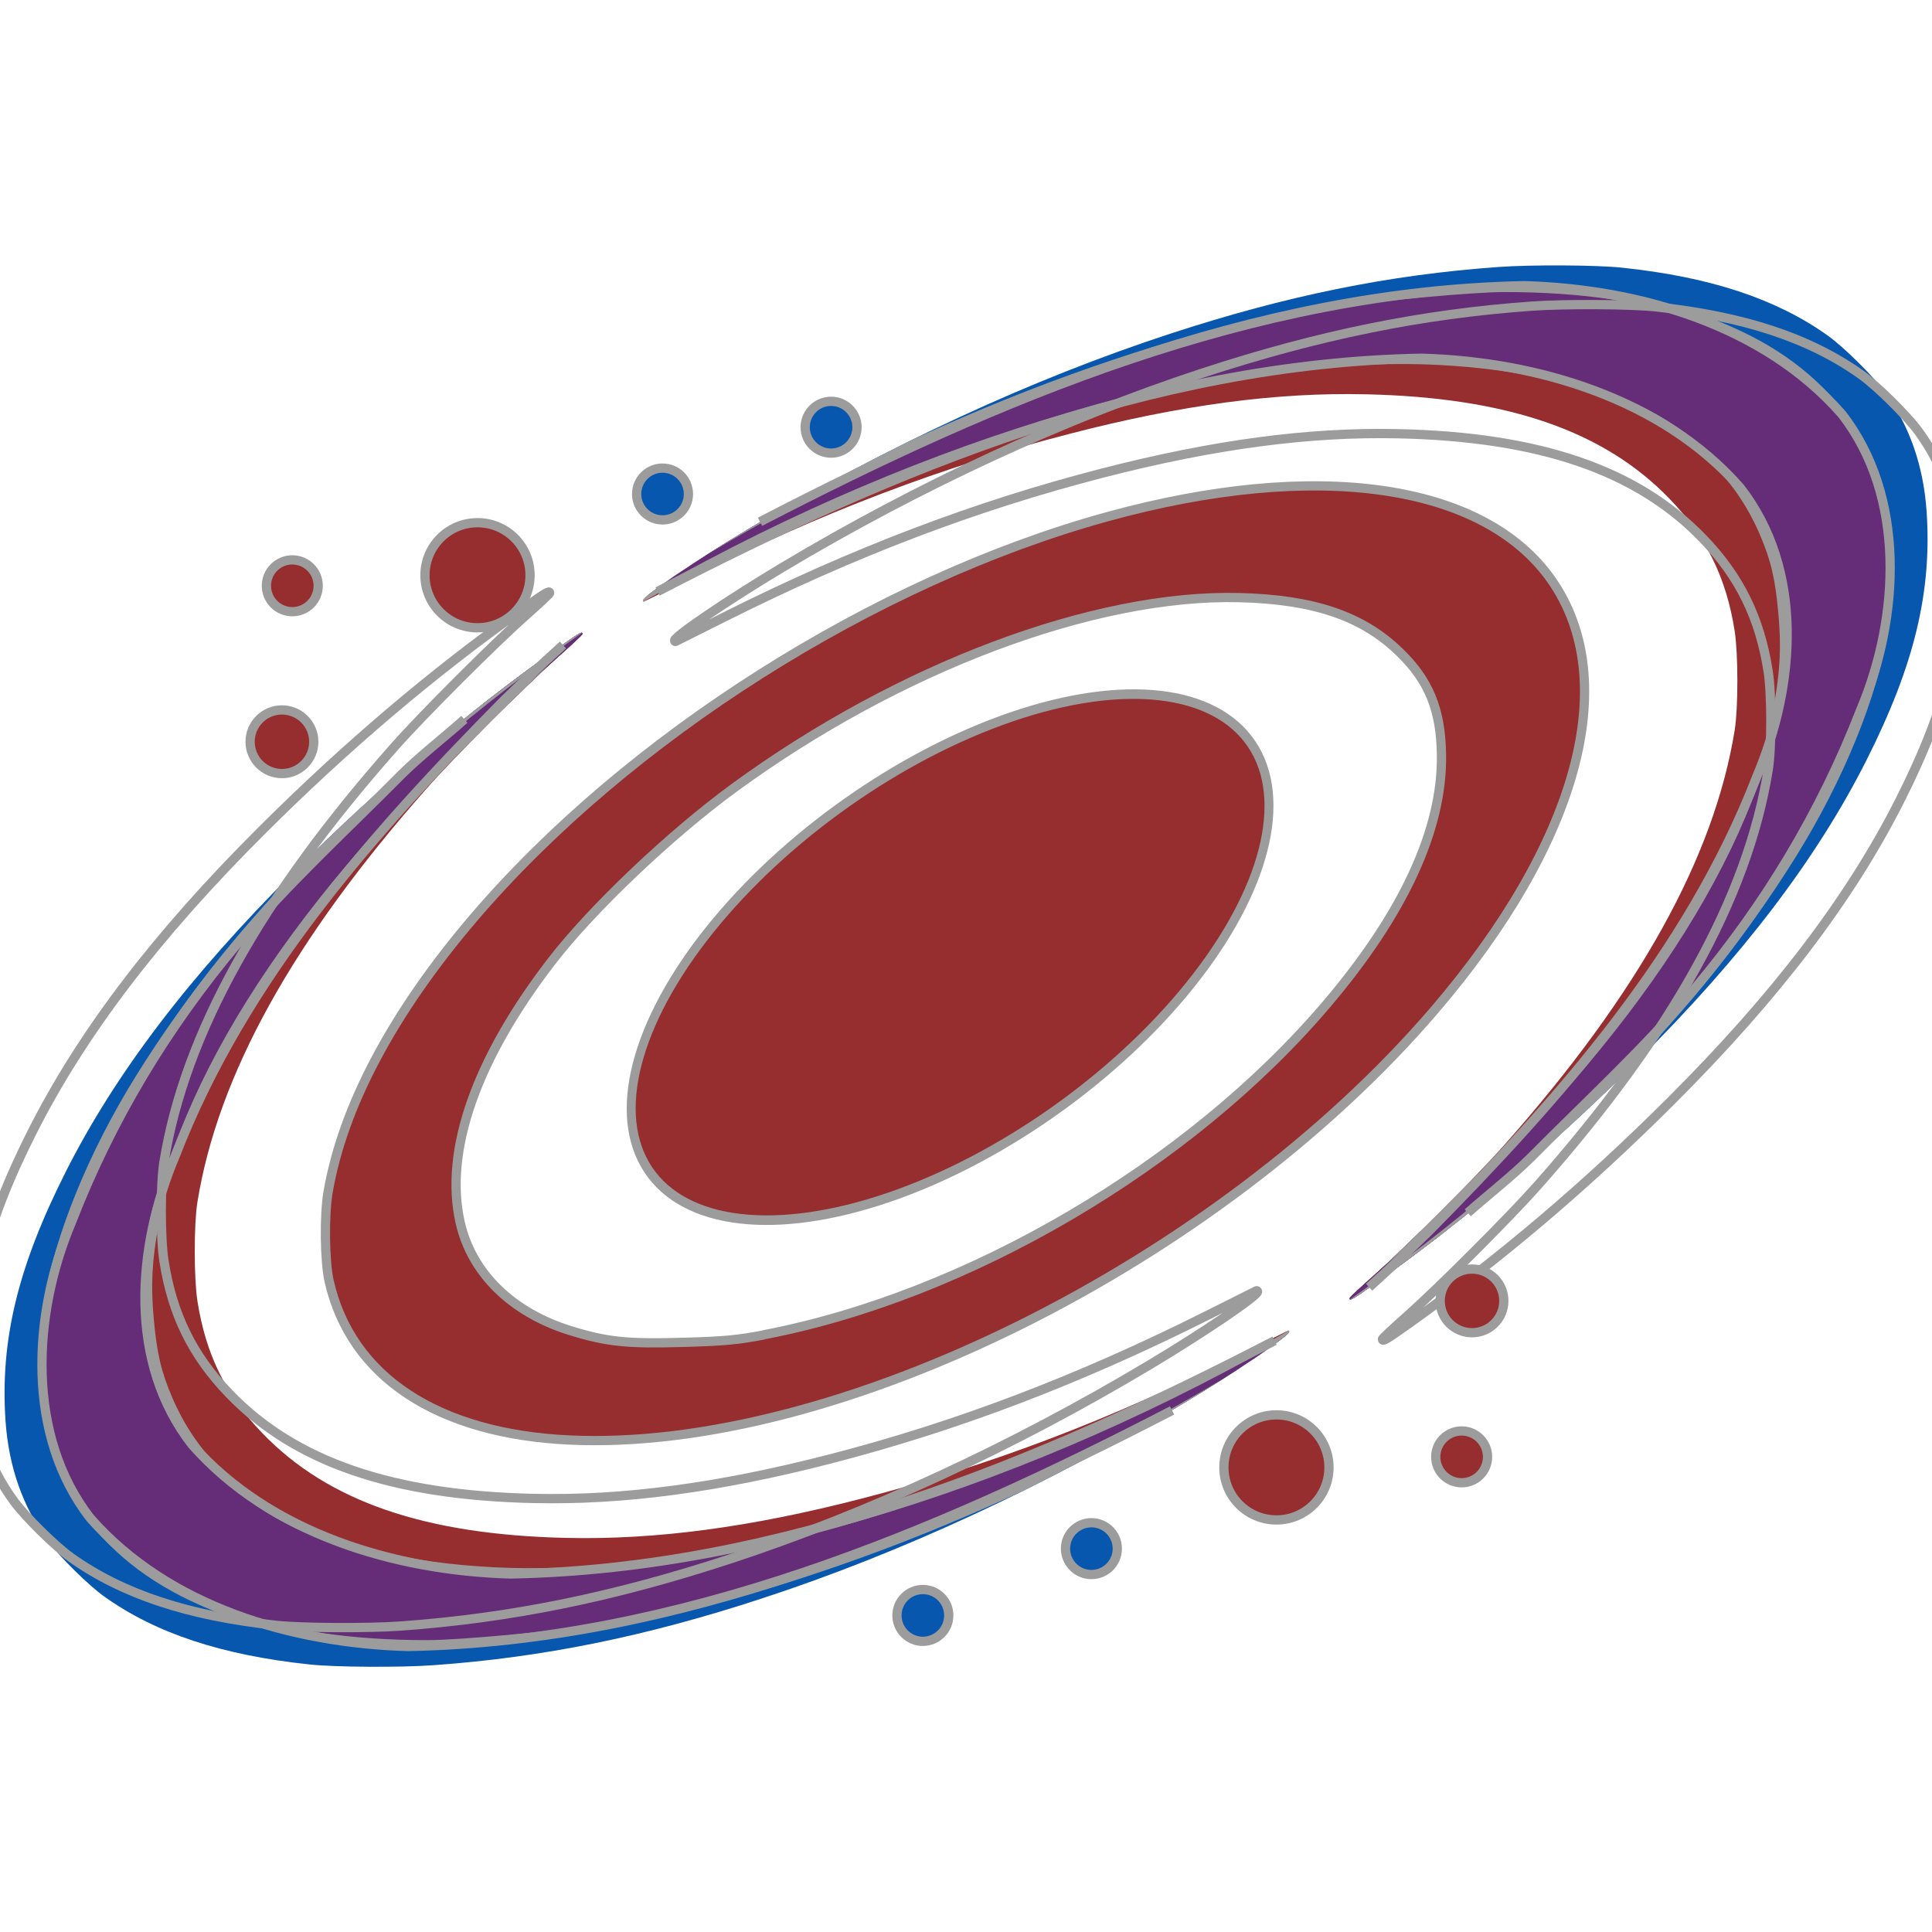 <?xml version="1.0" encoding="UTF-8" standalone="no"?>
<!-- Created with Inkscape (http://www.inkscape.org/) -->

<svg
   width="10.442mm"
   height="10.442mm"
   viewBox="0 0 10.442 10.442"
   version="1.1"
   id="svg1"
   xml:space="preserve"
   inkscape:version="1.3.2 (091e20ef0f, 2023-11-25, custom)"
   sodipodi:docname="ipyaladin.svg"
   inkscape:export-filename="ipyaladin.png"
   inkscape:export-xdpi="300"
   inkscape:export-ydpi="300"
   xmlns:inkscape="http://www.inkscape.org/namespaces/inkscape"
   xmlns:sodipodi="http://sodipodi.sourceforge.net/DTD/sodipodi-0.dtd"
   xmlns="http://www.w3.org/2000/svg"
   xmlns:svg="http://www.w3.org/2000/svg"><sodipodi:namedview
     id="namedview1"
     pagecolor="#505050"
     bordercolor="#ffffff"
     borderopacity="1"
     inkscape:showpageshadow="0"
     inkscape:pageopacity="0"
     inkscape:pagecheckerboard="1"
     inkscape:deskcolor="#d1d1d1"
     inkscape:document-units="mm"
     inkscape:zoom="16"
     inkscape:cx="12.53125"
     inkscape:cy="5.25"
     inkscape:window-width="2560"
     inkscape:window-height="1412"
     inkscape:window-x="0"
     inkscape:window-y="0"
     inkscape:window-maximized="1"
     inkscape:current-layer="layer1" /><defs
     id="defs1"><rect
       x="-46"
       y="16.25"
       width="65.875"
       height="13.875"
       id="rect85" /><inkscape:path-effect
       effect="powerclip"
       id="path-effect84"
       is_visible="true"
       lpeversion="1"
       inverse="true"
       flatten="false"
       hide_clip="false"
       message="Utilise la règle de remplissage « fill-rule: evenodd » de la boîte de dialogue &lt;b&gt;Fond et contour&lt;/b&gt; en l'absence de résultat de mise à plat après une conversion en chemin." /><rect
       x="390.25"
       y="534.562"
       width="60.25"
       height="17.688"
       id="rect28" /><filter
       inkscape:label="Pixellize"
       inkscape:menu="Pixel Tools"
       inkscape:menu-tooltip="Reduce or remove antialiasing around shapes"
       style="color-interpolation-filters:sRGB"
       id="filter41"
       x="0"
       y="0"
       width="1"
       height="1"><feColorMatrix
         values="1 0 0 0 0 0 1 0 0 0 0 0 1 0 0 0 0 0 1000 -500 "
         id="feColorMatrix41" /></filter><clipPath
       clipPathUnits="userSpaceOnUse"
       id="clipPath30"><path
         style="fill:none;fill-opacity:1;stroke:#000000;stroke-width:0.05;stroke-linejoin:bevel;stroke-dasharray:none;stroke-opacity:1"
         d="m 112.659,140.93 c 0,-0.004 0.059,-0.059 0.13,-0.122 0.172,-0.153 0.556,-0.536 0.707,-0.707 0.726,-0.821 1.133,-1.554 1.244,-2.242 0.019,-0.12 0.019,-0.408 -1e-4,-0.533 -0.045,-0.289 -0.154,-0.511 -0.352,-0.716 -0.355,-0.368 -0.878,-0.548 -1.642,-0.565 -0.482,-0.011 -0.996,0.057 -1.598,0.213 -0.685,0.176 -1.345,0.427 -2.04,0.776 -0.141,0.071 -0.259,0.13 -0.263,0.131 -0.003,0.002 -0.006,-8e-4 -0.006,-0.005 0,-0.023 0.291,-0.22 0.579,-0.392 0.74,-0.443 1.526,-0.807 2.27,-1.05 0.628,-0.206 1.185,-0.319 1.775,-0.361 0.178,-0.013 0.535,-0.011 0.671,0.004 0.473,0.05 0.83,0.168 1.108,0.366 0.086,0.061 0.246,0.219 0.309,0.305 0.133,0.181 0.209,0.399 0.226,0.644 0.03,0.436 -0.066,0.833 -0.324,1.345 -0.269,0.534 -0.67,1.061 -1.239,1.628 -0.455,0.454 -0.917,0.847 -1.409,1.196 -0.126,0.089 -0.146,0.102 -0.146,0.087 z"
         id="path31" /></clipPath><clipPath
       clipPathUnits="userSpaceOnUse"
       id="clipPath34"><path
         style="fill:none;fill-opacity:1;stroke:#000000;stroke-width:0.05;stroke-linejoin:bevel;stroke-dasharray:none;stroke-opacity:1"
         d="m 112.659,140.93 c 0,-0.004 0.059,-0.059 0.13,-0.122 0.172,-0.153 0.556,-0.536 0.707,-0.707 0.726,-0.821 1.133,-1.554 1.244,-2.242 0.019,-0.12 0.019,-0.408 -1e-4,-0.533 -0.045,-0.289 -0.154,-0.511 -0.352,-0.716 -0.355,-0.368 -0.878,-0.548 -1.642,-0.565 -0.482,-0.011 -0.996,0.057 -1.598,0.213 -0.685,0.176 -1.345,0.427 -2.04,0.776 -0.141,0.071 -0.259,0.13 -0.263,0.131 -0.003,0.002 -0.006,-8e-4 -0.006,-0.005 0,-0.023 0.291,-0.22 0.579,-0.392 0.74,-0.443 1.526,-0.807 2.27,-1.05 0.628,-0.206 1.185,-0.319 1.775,-0.361 0.178,-0.013 0.535,-0.011 0.671,0.004 0.473,0.05 0.83,0.168 1.108,0.366 0.086,0.061 0.246,0.219 0.309,0.305 0.133,0.181 0.209,0.399 0.226,0.644 0.03,0.436 -0.066,0.833 -0.324,1.345 -0.269,0.534 -0.67,1.061 -1.239,1.628 -0.455,0.454 -0.917,0.847 -1.409,1.196 -0.126,0.089 -0.146,0.102 -0.146,0.087 z"
         id="path35" /></clipPath><clipPath
       clipPathUnits="userSpaceOnUse"
       id="clipPath37"><path
         style="fill:none;fill-opacity:1;stroke:#000000;stroke-width:0.05;stroke-linejoin:bevel;stroke-dasharray:none;stroke-opacity:1"
         d="m 112.659,140.93 c 0,-0.004 0.059,-0.059 0.13,-0.122 0.172,-0.153 0.556,-0.536 0.707,-0.707 0.726,-0.821 1.133,-1.554 1.244,-2.242 0.019,-0.12 0.019,-0.408 -1e-4,-0.533 -0.045,-0.289 -0.154,-0.511 -0.352,-0.716 -0.355,-0.368 -0.878,-0.548 -1.642,-0.565 -0.482,-0.011 -0.996,0.057 -1.598,0.213 -0.685,0.176 -1.345,0.427 -2.04,0.776 -0.141,0.071 -0.259,0.13 -0.263,0.131 -0.003,0.002 -0.006,-8e-4 -0.006,-0.005 0,-0.023 0.291,-0.22 0.579,-0.392 0.74,-0.443 1.526,-0.807 2.27,-1.05 0.628,-0.206 1.185,-0.319 1.775,-0.361 0.178,-0.013 0.535,-0.011 0.671,0.004 0.473,0.05 0.83,0.168 1.108,0.366 0.086,0.061 0.246,0.219 0.309,0.305 0.133,0.181 0.209,0.399 0.226,0.644 0.03,0.436 -0.066,0.833 -0.324,1.345 -0.269,0.534 -0.67,1.061 -1.239,1.628 -0.455,0.454 -0.917,0.847 -1.409,1.196 -0.126,0.089 -0.146,0.102 -0.146,0.087 z"
         id="path38" /></clipPath></defs><g
     inkscape:label="Calque 1"
     inkscape:groupmode="layer"
     id="layer1"
     transform="translate(-105.85,-144.687)"><ellipse
       style="display:none;fill:#962d2f;fill-opacity:1;stroke:#000000;stroke-width:0.039;stroke-linejoin:bevel;stroke-dasharray:none;stroke-opacity:1"
       id="ellipse84"
       cx="16.706"
       cy="188.144"
       rx="3.007"
       ry="1.475"
       transform="matrix(0.861,-0.509,0.49,0.872,0,0)" /><g
       id="g1"
       transform="translate(-1.8100545e-4,1.408)"><ellipse
         style="fill:#962d2f;fill-opacity:1;stroke:#9c9c9c;stroke-width:0.05;stroke-linejoin:bevel;stroke-dasharray:none;stroke-opacity:1"
         id="ellipse85"
         transform="matrix(0.827,-0.563,0.5,0.866,0,0)"
         clip-path="none"
         cx="21.938"
         cy="185.685"
         rx="1.993"
         ry="1.008" /><path
         style="fill:#962d2f;fill-opacity:1;stroke:#9c9c9c;stroke-width:0.05;stroke-linejoin:bevel;stroke-dasharray:none;stroke-opacity:1"
         d="m 108.929,151.062 c -0.715,-0.033 -1.183,-0.342 -1.3,-0.859 -0.024,-0.107 -0.027,-0.354 -0.006,-0.479 0.079,-0.462 0.349,-0.971 0.787,-1.484 0.834,-0.976 2.168,-1.821 3.42,-2.167 1.131,-0.312 2.037,-0.184 2.405,0.34 0.383,0.546 0.144,1.421 -0.634,2.328 -1.173,1.366 -3.229,2.388 -4.672,2.321 z m 1.05,-0.569 c 1.099,-0.21 2.299,-0.914 3.039,-1.784 0.418,-0.491 0.629,-0.948 0.623,-1.349 -0.003,-0.245 -0.068,-0.404 -0.228,-0.558 -0.2,-0.194 -0.463,-0.283 -0.864,-0.293 -0.785,-0.02 -1.842,0.378 -2.731,1.028 -0.346,0.253 -0.769,0.655 -0.986,0.937 -0.408,0.529 -0.582,1.025 -0.495,1.411 0.062,0.275 0.28,0.489 0.6,0.587 0.196,0.06 0.305,0.071 0.608,0.062 0.217,-0.006 0.293,-0.013 0.433,-0.04 z"
         id="path84" /><g
         id="g68"
         transform="translate(0,5.095)"
         style="stroke:#9c9c9c;stroke-opacity:1"><g
           id="g67"
           transform="rotate(180,108.512,139.135)"
           style="stroke:#9c9c9c;stroke-opacity:1"><g
             id="g65"
             transform="translate(-4.633,-4.271)"
             style="stroke:#9c9c9c;stroke-opacity:1"><path
               style="fill:#0857ae;fill-opacity:1;stroke:#9c9c9c;stroke-width:0.029;stroke-linejoin:bevel;stroke-opacity:1"
               d="m 112.561,140.999 c -5.4e-4,-0.006 0.031,-0.036 0.07,-0.066 0.156,-0.118 0.481,-0.385 0.637,-0.524 1.074,-0.953 1.774,-1.982 1.932,-2.838 0.036,-0.195 0.043,-0.329 0.026,-0.514 -0.017,-0.187 -0.04,-0.287 -0.102,-0.431 -0.241,-0.56 -0.843,-0.877 -1.748,-0.923 -1.159,-0.059 -2.772,0.413 -4.221,1.233 -0.209,0.119 -0.223,0.125 -0.218,0.103 0.002,-0.008 0.119,-0.088 0.26,-0.176 1.202,-0.754 2.5,-1.278 3.653,-1.473 0.199,-0.034 0.711,-0.081 0.882,-0.081 0.818,-7.9e-4 1.43,0.21 1.776,0.612 0.266,0.308 0.364,0.736 0.283,1.23 -0.059,0.358 -0.239,0.801 -0.494,1.212 -0.56,0.904 -1.44,1.771 -2.615,2.573 -0.115,0.078 -0.121,0.082 -0.123,0.064 z"
               id="path62"
               clip-path="url(#clipPath34)" /><path
               style="fill:#962d2f;fill-opacity:1;stroke:#9c9c9c;stroke-width:0.029;stroke-linejoin:bevel;stroke-opacity:1"
               d="m 112.16,141.313 c -0.055,0.007 -0.03,2.8e-4 0.009,-0.029 0.156,-0.118 0.435,-0.363 0.592,-0.502 1.074,-0.953 1.774,-1.982 1.932,-2.838 0.036,-0.195 0.043,-0.329 0.026,-0.514 -0.017,-0.187 -0.04,-0.287 -0.102,-0.431 -0.241,-0.56 -0.843,-0.877 -1.748,-0.923 -1.159,-0.059 -2.758,0.439 -4.221,1.233 -0.059,0.032 -0.041,0.006 -0.084,0.018 0.002,-0.008 -0.015,-0.002 0.126,-0.091 1.202,-0.754 2.5,-1.278 3.653,-1.473 0.199,-0.034 0.711,-0.081 0.882,-0.081 0.818,-7.9e-4 1.43,0.21 1.776,0.612 0.266,0.308 0.364,0.736 0.283,1.23 -0.059,0.358 -0.239,0.801 -0.494,1.212 -0.595,1.03 -1.829,2.025 -2.631,2.578 z"
               id="path63"
               sodipodi:nodetypes="sssscccsccscscss"
               clip-path="url(#clipPath37)" /><path
               style="fill:#652c77;fill-opacity:1;stroke:#9c9c9c;stroke-width:0.029;stroke-linejoin:bevel;stroke-opacity:1"
               d="m 112.325,141.168 c -5.4e-4,-0.006 0.031,-0.036 0.07,-0.066 0.156,-0.118 0.481,-0.385 0.637,-0.524 1.074,-0.953 1.774,-1.982 1.932,-2.838 0.036,-0.195 0.043,-0.329 0.026,-0.514 -0.017,-0.187 -0.04,-0.287 -0.102,-0.431 -0.241,-0.56 -0.843,-0.877 -1.748,-0.923 -1.159,-0.059 -2.772,0.413 -4.221,1.233 -0.209,0.119 -0.223,0.125 -0.218,0.103 0.002,-0.008 0.119,-0.088 0.26,-0.176 1.202,-0.754 2.5,-1.278 3.653,-1.473 0.199,-0.034 0.711,-0.081 0.882,-0.081 0.818,-7.9e-4 1.43,0.21 1.776,0.612 0.266,0.308 0.364,0.736 0.283,1.23 -0.059,0.358 -0.239,0.801 -0.494,1.212 -0.56,0.904 -1.44,1.771 -2.615,2.573 -0.115,0.078 -0.121,0.082 -0.123,0.064 z"
               id="path64"
               clip-path="url(#clipPath30)" /><path
               style="fill:none;fill-opacity:1;stroke:#9c9c9c;stroke-width:0.189;stroke-linejoin:bevel;stroke-dasharray:none;stroke-opacity:1"
               d="m 425.797,532.647 c 0,-0.014 0.221,-0.221 0.492,-0.461 0.652,-0.578 2.1,-2.026 2.671,-2.671 2.744,-3.101 4.282,-5.872 4.703,-8.475 0.073,-0.454 0.073,-1.54 -3.8e-4,-2.013 -0.17,-1.092 -0.582,-1.931 -1.331,-2.708 -1.34,-1.391 -3.318,-2.072 -6.207,-2.137 -1.823,-0.041 -3.763,0.217 -6.04,0.803 -2.589,0.667 -5.082,1.616 -7.71,2.935 -0.533,0.267 -0.979,0.491 -0.992,0.497 -0.013,0.006 -0.023,-0.003 -0.023,-0.019 0,-0.086 1.099,-0.831 2.188,-1.483 2.799,-1.675 5.769,-3.05 8.578,-3.97 2.374,-0.778 4.477,-1.205 6.709,-1.365 0.672,-0.048 2.023,-0.041 2.536,0.014 1.789,0.19 3.136,0.634 4.187,1.383 0.326,0.232 0.929,0.827 1.168,1.153 0.502,0.684 0.792,1.508 0.855,2.434 0.113,1.648 -0.248,3.147 -1.224,5.082 -1.017,2.018 -2.533,4.009 -4.683,6.153 -1.721,1.717 -3.467,3.199 -5.324,4.521 -0.475,0.338 -0.553,0.385 -0.553,0.329 z"
               id="path65"
               transform="scale(0.265)" /></g><path
             style="fill:none;fill-opacity:1;stroke:#9c9c9c;stroke-width:0.05;stroke-linejoin:bevel;stroke-dasharray:none;stroke-opacity:1"
             d="m 104.285,132.84 c 1.285,-0.666 2.663,-1.233 4.13,-1.261 0.625,0.018 1.298,0.219 1.72,0.698 0.349,0.446 0.301,1.068 0.091,1.564 -0.37,0.956 -1.065,1.741 -1.776,2.46 -0.104,0.102 -0.211,0.201 -0.319,0.299"
             id="path66"
             sodipodi:nodetypes="cccccc" /><path
             style="fill:none;fill-opacity:1;stroke:#9c9c9c;stroke-width:0.05;stroke-linejoin:bevel;stroke-dasharray:none;stroke-opacity:1"
             d="m 104.839,132.463 c 1.285,-0.666 2.663,-1.247 4.13,-1.276 0.625,0.018 1.294,0.213 1.716,0.693 0.349,0.446 0.313,1.101 0.104,1.597 -0.216,0.557 -0.516,1.053 -0.895,1.505 -0.271,0.324 -0.597,0.622 -0.894,0.922 -0.104,0.102 -0.227,0.197 -0.336,0.294"
             id="path67"
             sodipodi:nodetypes="ccccscc" /></g><g
           id="g61"
           transform="translate(5.119,8.541)"
           style="stroke:#9c9c9c;stroke-opacity:1"><g
             id="g59"
             transform="translate(-4.633,-4.271)"
             style="stroke:#9c9c9c;stroke-opacity:1"><path
               style="fill:#0857ae;fill-opacity:1;stroke:#9c9c9c;stroke-width:0.029;stroke-linejoin:bevel;stroke-opacity:1"
               d="m 112.561,140.999 c -5.4e-4,-0.006 0.031,-0.036 0.07,-0.066 0.156,-0.118 0.481,-0.385 0.637,-0.524 1.074,-0.953 1.774,-1.982 1.932,-2.838 0.036,-0.195 0.043,-0.329 0.026,-0.514 -0.017,-0.187 -0.04,-0.287 -0.102,-0.431 -0.241,-0.56 -0.843,-0.877 -1.748,-0.923 -1.159,-0.059 -2.772,0.413 -4.221,1.233 -0.209,0.119 -0.223,0.125 -0.218,0.103 0.002,-0.008 0.119,-0.088 0.26,-0.176 1.202,-0.754 2.5,-1.278 3.653,-1.473 0.199,-0.034 0.711,-0.081 0.882,-0.081 0.818,-7.9e-4 1.43,0.21 1.776,0.612 0.266,0.308 0.364,0.736 0.283,1.23 -0.059,0.358 -0.239,0.801 -0.494,1.212 -0.56,0.904 -1.44,1.771 -2.615,2.573 -0.115,0.078 -0.121,0.082 -0.123,0.064 z"
               id="path56"
               clip-path="url(#clipPath34)" /><path
               style="fill:#962d2f;fill-opacity:1;stroke:#9c9c9c;stroke-width:0.029;stroke-linejoin:bevel;stroke-opacity:1"
               d="m 112.16,141.313 c -0.055,0.007 -0.03,2.8e-4 0.009,-0.029 0.156,-0.118 0.435,-0.363 0.592,-0.502 1.074,-0.953 1.774,-1.982 1.932,-2.838 0.036,-0.195 0.043,-0.329 0.026,-0.514 -0.017,-0.187 -0.04,-0.287 -0.102,-0.431 -0.241,-0.56 -0.843,-0.877 -1.748,-0.923 -1.159,-0.059 -2.758,0.439 -4.221,1.233 -0.059,0.032 -0.041,0.006 -0.084,0.018 0.002,-0.008 -0.015,-0.002 0.126,-0.091 1.202,-0.754 2.5,-1.278 3.653,-1.473 0.199,-0.034 0.711,-0.081 0.882,-0.081 0.818,-7.9e-4 1.43,0.21 1.776,0.612 0.266,0.308 0.364,0.736 0.283,1.23 -0.059,0.358 -0.239,0.801 -0.494,1.212 -0.595,1.03 -1.829,2.025 -2.631,2.578 z"
               id="path57"
               sodipodi:nodetypes="sssscccsccscscss"
               clip-path="url(#clipPath37)" /><path
               style="fill:#652c77;fill-opacity:1;stroke:#9c9c9c;stroke-width:0.029;stroke-linejoin:bevel;stroke-opacity:1"
               d="m 112.325,141.168 c -5.4e-4,-0.006 0.031,-0.036 0.07,-0.066 0.156,-0.118 0.481,-0.385 0.637,-0.524 1.074,-0.953 1.774,-1.982 1.932,-2.838 0.036,-0.195 0.043,-0.329 0.026,-0.514 -0.017,-0.187 -0.04,-0.287 -0.102,-0.431 -0.241,-0.56 -0.843,-0.877 -1.748,-0.923 -1.159,-0.059 -2.772,0.413 -4.221,1.233 -0.209,0.119 -0.223,0.125 -0.218,0.103 0.002,-0.008 0.119,-0.088 0.26,-0.176 1.202,-0.754 2.5,-1.278 3.653,-1.473 0.199,-0.034 0.711,-0.081 0.882,-0.081 0.818,-7.9e-4 1.43,0.21 1.776,0.612 0.266,0.308 0.364,0.736 0.283,1.23 -0.059,0.358 -0.239,0.801 -0.494,1.212 -0.56,0.904 -1.44,1.771 -2.615,2.573 -0.115,0.078 -0.121,0.082 -0.123,0.064 z"
               id="path58"
               clip-path="url(#clipPath30)" /><path
               style="fill:none;fill-opacity:1;stroke:#9c9c9c;stroke-width:0.189;stroke-linejoin:bevel;stroke-dasharray:none;stroke-opacity:1"
               d="m 425.797,532.647 c 0,-0.014 0.221,-0.221 0.492,-0.461 0.652,-0.578 2.1,-2.026 2.671,-2.671 2.744,-3.101 4.282,-5.872 4.703,-8.475 0.073,-0.454 0.073,-1.54 -3.8e-4,-2.013 -0.17,-1.092 -0.582,-1.931 -1.331,-2.708 -1.34,-1.391 -3.318,-2.072 -6.207,-2.137 -1.823,-0.041 -3.763,0.217 -6.04,0.803 -2.589,0.667 -5.082,1.616 -7.71,2.935 -0.533,0.267 -0.979,0.491 -0.992,0.497 -0.013,0.006 -0.023,-0.003 -0.023,-0.019 0,-0.086 1.099,-0.831 2.188,-1.483 2.799,-1.675 5.769,-3.05 8.578,-3.97 2.374,-0.778 4.477,-1.205 6.709,-1.365 0.672,-0.048 2.023,-0.041 2.536,0.014 1.789,0.19 3.136,0.634 4.187,1.383 0.326,0.232 0.929,0.827 1.168,1.153 0.502,0.684 0.792,1.508 0.855,2.434 0.113,1.648 -0.248,3.147 -1.224,5.082 -1.017,2.018 -2.533,4.009 -4.683,6.153 -1.721,1.717 -3.467,3.199 -5.324,4.521 -0.475,0.338 -0.553,0.385 -0.553,0.329 z"
               id="path59"
               transform="scale(0.265)" /></g><path
             style="fill:none;fill-opacity:1;stroke:#9c9c9c;stroke-width:0.05;stroke-linejoin:bevel;stroke-dasharray:none;stroke-opacity:1"
             d="m 104.285,132.84 c 1.285,-0.666 2.663,-1.233 4.13,-1.261 0.625,0.018 1.298,0.219 1.72,0.698 0.349,0.446 0.301,1.068 0.091,1.564 -0.37,0.956 -1.065,1.741 -1.776,2.46 -0.104,0.102 -0.211,0.201 -0.319,0.299"
             id="path60"
             sodipodi:nodetypes="cccccc" /><path
             style="fill:none;fill-opacity:1;stroke:#9c9c9c;stroke-width:0.05;stroke-linejoin:bevel;stroke-dasharray:none;stroke-opacity:1"
             d="m 104.839,132.463 c 1.285,-0.666 2.663,-1.247 4.13,-1.276 0.625,0.018 1.294,0.213 1.716,0.693 0.349,0.446 0.313,1.101 0.104,1.597 -0.216,0.557 -0.516,1.053 -0.895,1.505 -0.271,0.324 -0.597,0.622 -0.894,0.922 -0.104,0.102 -0.227,0.197 -0.336,0.294"
             id="path61"
             sodipodi:nodetypes="ccccscc" /></g></g><circle
         style="fill:#962d2f;fill-opacity:1;stroke:#9c9c9c;stroke-width:0.05;stroke-linejoin:bevel;stroke-dasharray:none;stroke-opacity:1"
         id="path43"
         cx="107.374"
         cy="147.288"
         r="0.172" /><circle
         style="fill:#962d2f;fill-opacity:1;stroke:#9c9c9c;stroke-width:0.05;stroke-linejoin:bevel;stroke-dasharray:none;stroke-opacity:1"
         id="path44"
         cx="108.431"
         cy="146.388"
         r="0.284" /><circle
         style="fill:#962d2f;fill-opacity:1;stroke:#9c9c9c;stroke-width:0.05;stroke-linejoin:bevel;stroke-dasharray:none;stroke-opacity:1"
         id="path45"
         cx="107.43"
         cy="146.445"
         r="0.14" /><circle
         style="fill:#0857ae;fill-opacity:1;stroke:#9c9c9c;stroke-width:0.05;stroke-linejoin:bevel;stroke-dasharray:none;stroke-opacity:1"
         id="circle48"
         cx="109.431"
         cy="145.949"
         r="0.14" /><circle
         style="fill:#0857ae;fill-opacity:1;stroke:#9c9c9c;stroke-width:0.05;stroke-linejoin:bevel;stroke-dasharray:none;stroke-opacity:1"
         id="circle48-6"
         cx="110.342"
         cy="145.588"
         r="0.14" /><g
         id="g72"
         transform="rotate(180,110.59,148.799)"
         style="stroke:#9c9c9c;stroke-opacity:1"><circle
           style="fill:#962d2f;fill-opacity:1;stroke:#9c9c9c;stroke-width:0.05;stroke-linejoin:bevel;stroke-dasharray:none;stroke-opacity:1"
           id="circle68"
           cx="107.374"
           cy="147.288"
           r="0.172" /><circle
           style="fill:#962d2f;fill-opacity:1;stroke:#9c9c9c;stroke-width:0.05;stroke-linejoin:bevel;stroke-dasharray:none;stroke-opacity:1"
           id="circle69"
           cx="108.431"
           cy="146.388"
           r="0.284" /><circle
           style="fill:#962d2f;fill-opacity:1;stroke:#9c9c9c;stroke-width:0.05;stroke-linejoin:bevel;stroke-dasharray:none;stroke-opacity:1"
           id="circle70"
           cx="107.43"
           cy="146.445"
           r="0.14" /><circle
           style="fill:#0857ae;fill-opacity:1;stroke:#9c9c9c;stroke-width:0.05;stroke-linejoin:bevel;stroke-dasharray:none;stroke-opacity:1"
           id="circle71"
           cx="109.431"
           cy="145.949"
           r="0.14" /><circle
           style="fill:#0857ae;fill-opacity:1;stroke:#9c9c9c;stroke-width:0.05;stroke-linejoin:bevel;stroke-dasharray:none;stroke-opacity:1"
           id="circle72"
           cx="110.342"
           cy="145.588"
           r="0.14" /></g></g></g></svg>
